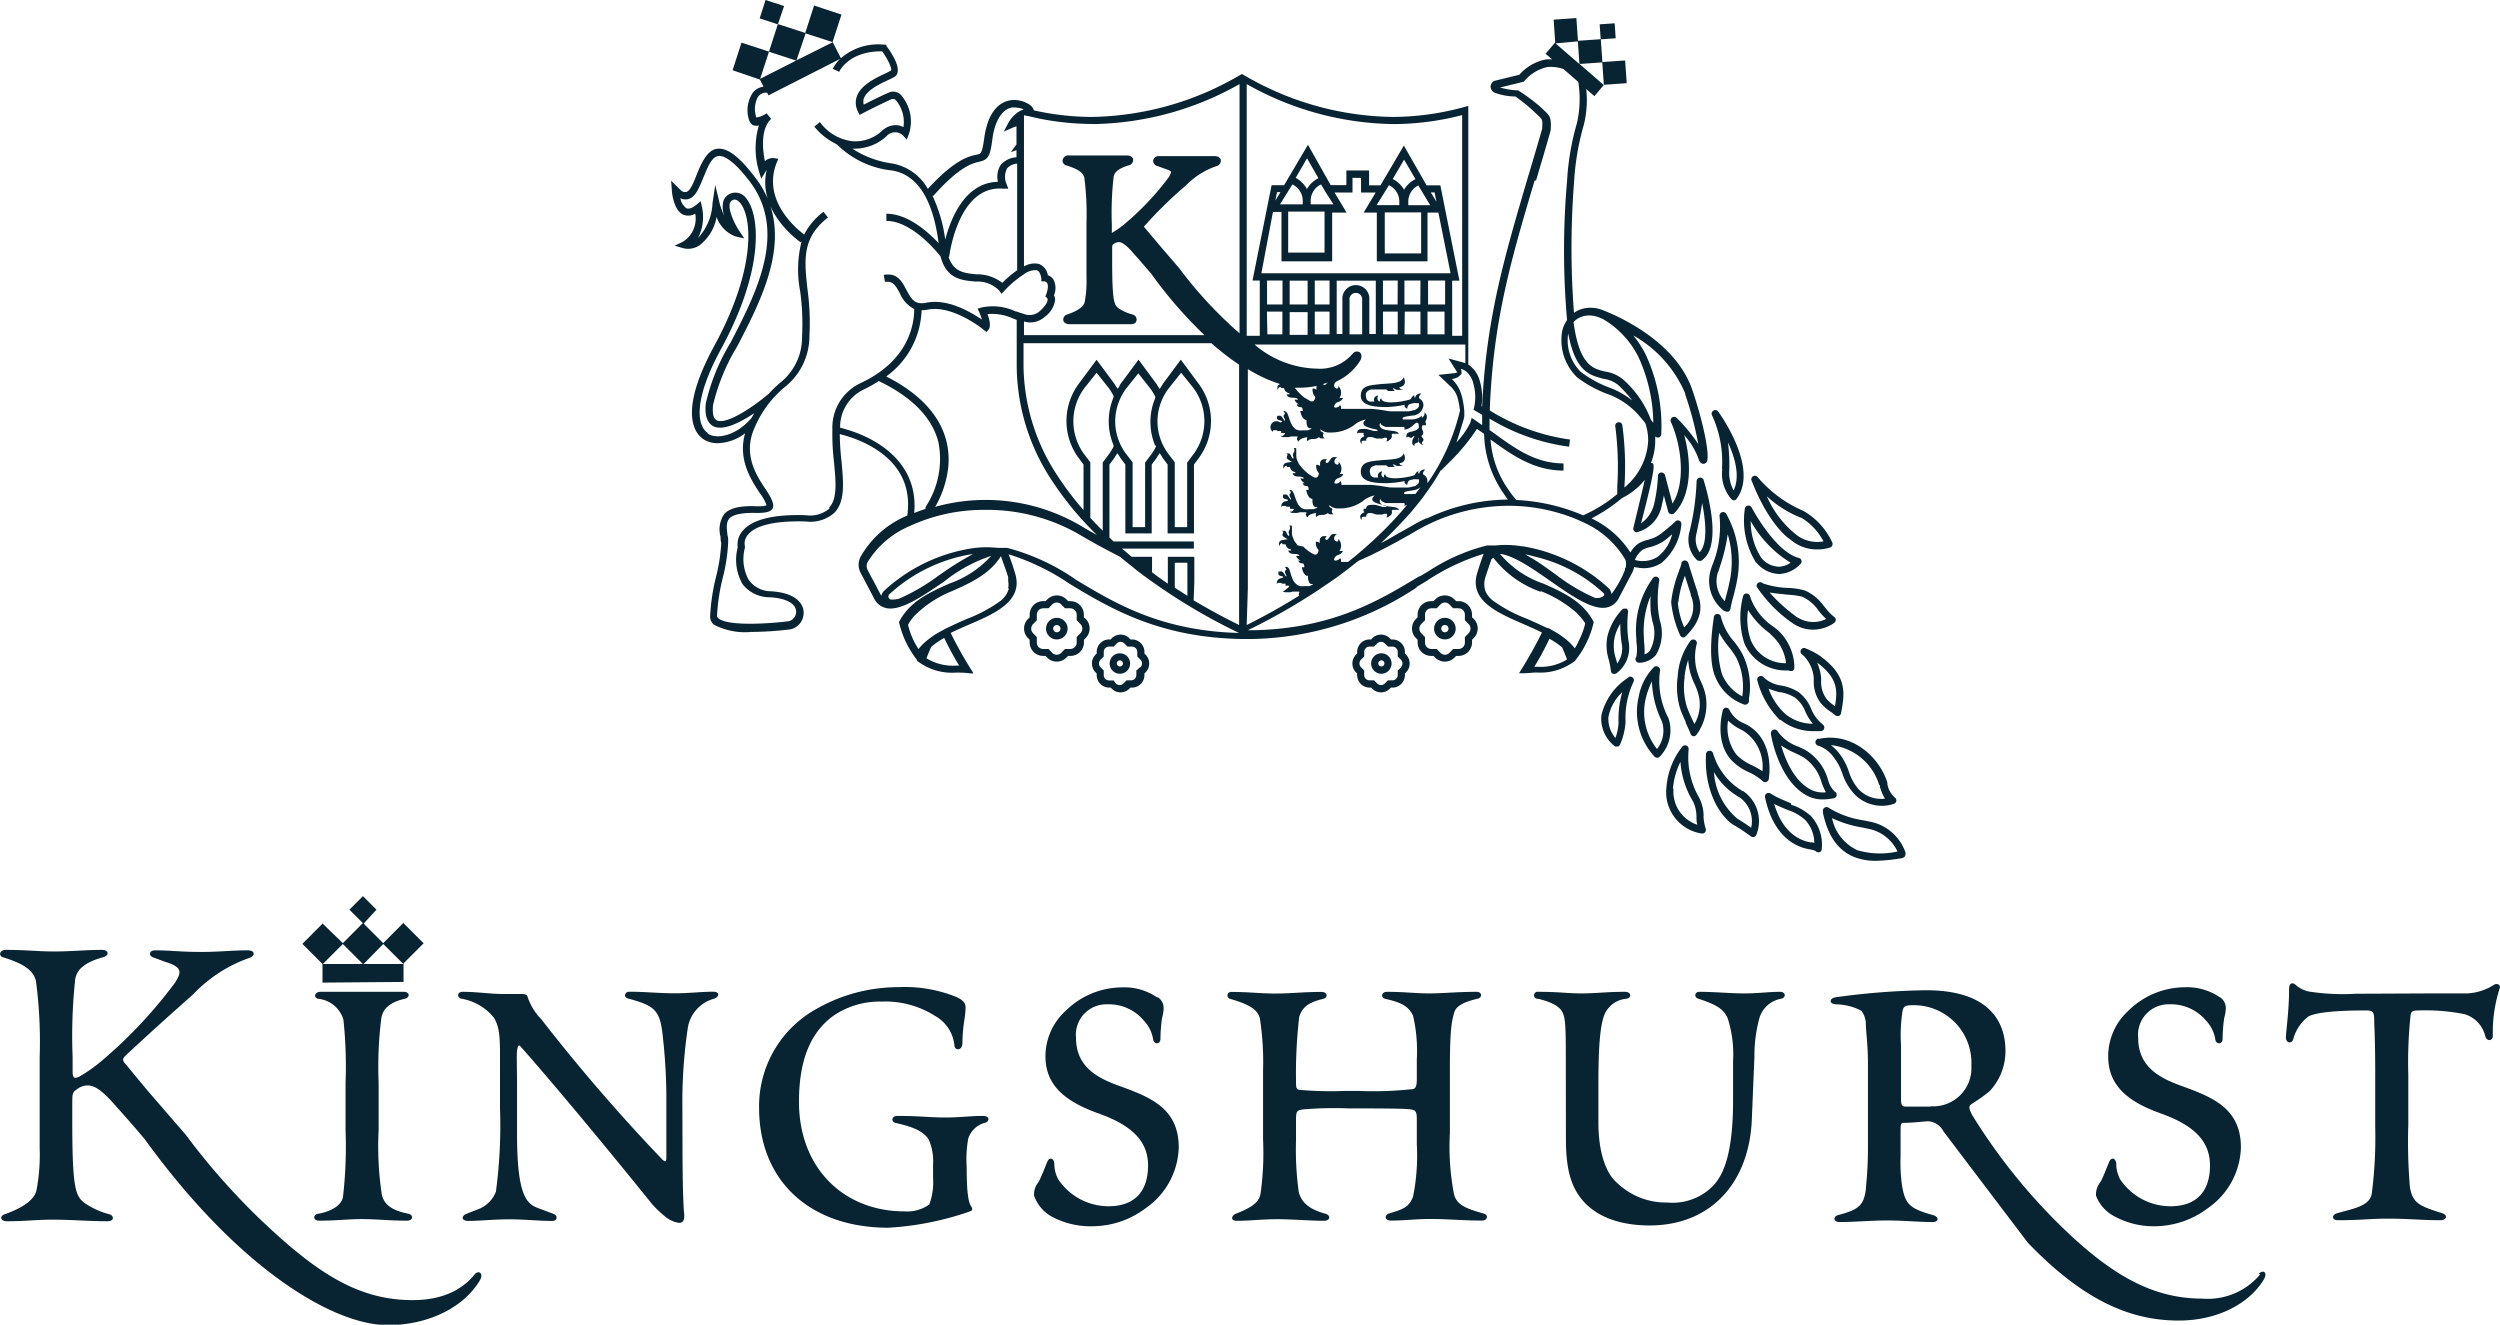 <svg id="Layer_1" data-name="Layer 1" xmlns="http://www.w3.org/2000/svg" viewBox="0 0 220 116.57"><defs><style>.cls-1{fill:#082432;}</style></defs><title>Kinghurst-with-crest-01</title><path class="cls-1" d="M60.06,100.82c0,3.51.09,5.53.14,5.9.09.8-.19.89-.47.89a2.44,2.44,0,0,1-1.26-.61,8.58,8.58,0,0,1-1.12-1.08c-3.28-4.08-8.57-10.49-11.57-13.86-.14-.14-.23,0-.28.42s0,1.27,0,3.33v4c0,5.53.89,6.14,1.87,6.51l1.36.51c.37.14.37.66-.23.61-1.12,0-2.34-.14-3.65-.14s-2.67.14-3.65.14c-.61,0-.61-.42-.19-.61l.94-.37a2.71,2.71,0,0,0,1.69-1.59A43.65,43.65,0,0,0,44,97.54V92.67c0-2-.19-2.48-.52-3.09a4.64,4.64,0,0,0-2.86-1.69c-.42-.09-.42-.61.09-.61,1.31,0,2.43.19,3.51.19.37,0,.75,0,1.31,0s.84,0,.89.23a5.17,5.17,0,0,0,1.22,2,158.5,158.5,0,0,0,10.58,12.27c.33.33.42.28.42-.14V97.21a49.5,49.5,0,0,0-.33-6.14c-.23-2.2-.75-2.58-3-3.19-.47-.09-.37-.61.09-.61,1.27,0,2.62.14,4,.14,1.22,0,2.34-.14,3.37-.14.56,0,.56.42.09.61a3.18,3.18,0,0,0-2.34,2.62,44.47,44.47,0,0,0-.47,6.93Z"/><path class="cls-1" d="M82.11,102.46a4.65,4.65,0,0,0-.37-2.15c-.52-.94-2-1.27-2.95-1.5-.37-.09-.37-.61.19-.61,1.92,0,2.86.14,4.26.14,1.22,0,2.2-.14,3.23-.14.7,0,.61.51.19.61a2.12,2.12,0,0,0-1.45,1.36,10.31,10.31,0,0,0-.14,2.58c0,2.16.14,3,.37,3.37s.09.42-.19.52a26.33,26.33,0,0,1-7.07,1.4c-7,0-11.38-4.21-11.38-10.54a9.79,9.79,0,0,1,5.2-8.8,14.51,14.51,0,0,1,7.07-1.83,12,12,0,0,1,5.15.89c.56.28.75.52.75.89a7.09,7.09,0,0,1-.09,1,15,15,0,0,0-.19,2.15c0,.7-.7.66-.7.19a3.35,3.35,0,0,0-1.69-2.58,8.14,8.14,0,0,0-4.73-1.27,7.19,7.19,0,0,0-4.26,1.27c-1.92,1.4-3,3.79-3,7.54,0,5.9,4,9.65,9.27,9.65a3.31,3.31,0,0,0,2.2-.61,5.66,5.66,0,0,0,.33-2.34Z"/><path class="cls-1" d="M101.88,87.75a1.14,1.14,0,0,1,.52,1,3.52,3.52,0,0,1-.14.84,13.11,13.11,0,0,0-.14,1.83c0,.52-.61.52-.65,0a3.14,3.14,0,0,0-.84-1.64,4,4,0,0,0-3.18-1.4,2.68,2.68,0,0,0-2.76,2.95c0,2.58,1.92,3.56,3.89,4.26,2.76,1,5.15,2,5.15,5.39a6.72,6.72,0,0,1-2.91,5.34,7.81,7.81,0,0,1-4.64,1.59,7.21,7.21,0,0,1-3.61-.84A3.39,3.39,0,0,1,91,105.22a1.67,1.67,0,0,1,.37-1.17c.23-.37.61-1.4.8-1.83s.56-.28.61.14a3,3,0,0,0,.33,1.4,5.33,5.33,0,0,0,4.45,2.39c2.2,0,3.47-1.22,3.47-3.6S99.21,98.9,96.72,98C93.54,96.88,92,95.38,92,92.95a5.42,5.42,0,0,1,1.78-4,7.1,7.1,0,0,1,4.92-2.06,5.11,5.11,0,0,1,3.14.89"/><path class="cls-1" d="M119.53,96a31.32,31.32,0,0,0,4.59-.14c.42,0,.56-.14.56-.94V93.23a13.7,13.7,0,0,0-.33-3.84c-.42-.94-1.26-1.22-2.48-1.5-.37-.09-.33-.61.19-.61,1.55,0,2.48.14,3.7.14s2.48-.14,4.17-.14c.52,0,.52.52.09.61-1.22.28-1.92.65-2.06,1.26-.23.8-.37,1.59-.37,5v5.53a22.4,22.4,0,0,0,.33,5.25c.19,1.08,1,1.4,2.67,1.87.37.09.37.61-.19.61-1.64,0-3-.14-4.45-.14s-2.29.14-3.56.14c-.56,0-.56-.47-.19-.61,1.22-.38,1.78-.52,2.15-1.5a18.31,18.31,0,0,0,.33-4.59V98.43c0-.61-.14-.75-.52-.8s-1-.09-4.82-.09h-.61a32.83,32.83,0,0,0-4.07.09c-.56.09-.61.14-.61,1v1.68a27.45,27.45,0,0,0,.24,4.59c.28,1.08,1.17,1.59,2.39,1.92.42.14.42.61-.19.61-1.12,0-2.81-.14-4.07-.14-1.45,0-2.29.14-3.61.14-.52,0-.47-.42-.09-.61,1.59-.61,2.06-1.08,2.2-1.73a25.39,25.39,0,0,0,.23-4.78V94.17a25,25,0,0,0-.28-4.54c-.19-.75-.84-1.22-2.62-1.73a.31.31,0,0,1,.09-.61c1.55,0,2.58.14,3.84.14,1.55,0,2.39-.14,4.12-.14.56,0,.56.52.14.61-1.55.37-1.87.89-2.11,1.59a43,43,0,0,0-.28,5.62c0,.61,0,.75.33.8a31.55,31.55,0,0,0,4,.09Z"/><path class="cls-1" d="M137.79,92.53c0-2.58-.09-3-.28-3.42-.33-.7-1.31-1-2.15-1.22a.31.31,0,1,1,0-.61c1.87,0,2.58.14,3.75.14,1.41,0,2.2-.14,3.89-.14.56,0,.61.52.14.61a2.28,2.28,0,0,0-1.73,1c-.61.8-.75,3.23-.75,6.46V98.8c0,2.58.65,4.45,1.64,5.29a6.19,6.19,0,0,0,4.4,1.73,5,5,0,0,0,3.89-1.31c1.22-1.12,1.92-3.37,1.92-7.68V93.37a10.31,10.31,0,0,0-.47-3.75c-.37-.89-1.17-1.27-2.58-1.73-.42-.14-.33-.61.09-.61,1.36,0,2.67.14,4,.14,1.12,0,2.15-.14,3.09-.14.52,0,.56.52.09.61a2.45,2.45,0,0,0-1.87,1.59,12.44,12.44,0,0,0-.47,3.51l-.23,5.53c-.23,5.57-3.61,9.32-9,9.32-2.58,0-4.73-.75-6-2.34-.89-1.12-1.36-2.58-1.36-5.25Z"/><path class="cls-1" d="M195.35,87.75a1.14,1.14,0,0,1,.52,1,3.52,3.52,0,0,1-.14.84,13.11,13.11,0,0,0-.14,1.83c0,.52-.61.52-.65,0a3.14,3.14,0,0,0-.84-1.64,4,4,0,0,0-3.18-1.4,2.68,2.68,0,0,0-2.76,2.95c0,2.58,1.92,3.56,3.89,4.26,2.76,1,5.15,2,5.15,5.39a6.72,6.72,0,0,1-2.91,5.34,7.81,7.81,0,0,1-4.64,1.59A7.21,7.21,0,0,1,186,107a3.39,3.39,0,0,1-1.55-1.78,1.67,1.67,0,0,1,.37-1.17c.23-.37.61-1.4.8-1.83s.56-.28.61.14a3,3,0,0,0,.33,1.4,5.33,5.33,0,0,0,4.45,2.39c2.2,0,3.47-1.22,3.47-3.6S192.68,98.9,190.2,98c-3.18-1.12-4.68-2.62-4.68-5.06a5.43,5.43,0,0,1,1.78-4,7.1,7.1,0,0,1,4.92-2.06,5.11,5.11,0,0,1,3.14.89"/><path class="cls-1" d="M213.75,87.42c1.73,0,2.72,0,3.37,0a4.8,4.8,0,0,0,2.34-.75c.28-.19.61,0,.52.28a12.53,12.53,0,0,0-.61,4.21c0,.42-.47.52-.65.09a2.66,2.66,0,0,0-1.83-2,17.57,17.57,0,0,0-4.07-.33c-.61,0-.65.14-.7.51a39.73,39.73,0,0,0-.19,5.15V99a47.09,47.09,0,0,0,.14,5.43c.23,1.55,1,1.73,2.86,2.34.47.14.42.61-.19.61-1.59,0-2.81-.14-4.64-.14-1.4,0-2.44.14-4.36.14-.56,0-.56-.47-.09-.61,1.64-.47,3-.65,3.09-1.92a38.48,38.48,0,0,0,.28-5.62V94.64c0-3.33-.09-4.4-.09-4.78,0-.8-.09-.94-.7-.94-.94,0-4,0-5.06.51a3.7,3.7,0,0,0-1.36,2c-.14.47-.65.37-.65-.14s.28-2.29.28-4.26c0-.56.33-.61.61-.33a2.5,2.5,0,0,0,1.17.56,19.25,19.25,0,0,0,4.07.19Z"/><path class="cls-1" d="M169.89,97.38c-1,0-1.56,0-2.18,0-.38,0-.42-.19-.42-.71V92a13.73,13.73,0,0,1,.14-3.07c.09-.33.19-.47.85-.47a5.07,5.07,0,0,1,5.2,5.34,3.36,3.36,0,0,1-3.59,3.55m29,14.8a6,6,0,0,1-5.06,2.13c-4.16,0-7.61-1.84-11.68-5.63a51.31,51.31,0,0,1-8.6-10.53l-.14-.29c-.19-.42-.09-.57.14-.71a14.26,14.26,0,0,0,1.54-1.1,5.13,5.13,0,0,0,1.39-3.53c0-1.37-.33-5.53-7.42-5.34a62.68,62.68,0,0,0-7.52.61c-.57.09-.61.57,0,.62a5,5,0,0,1,2.27.57,2.08,2.08,0,0,1,.38,1c0,.8.19,1.94.19,3.64v7.42c0,1.84-.14,3-.19,3.69-.19,1.37-.62,1.75-2.41,2.22-.52.14-.42.62.09.62,1.32,0,2.79-.14,4.21-.14s2.74.14,4,.14c.57,0,.57-.47,0-.62-2.08-.57-2.41-1-2.69-2.51a14.37,14.37,0,0,1-.14-2.6v-2c0-.9,0-1,.28-1,.76,0,1.51-.1,2.17-.14h0a1.65,1.65,0,0,1,1.33.9l7.42,9.79c4.87,5.06,9,6.85,13.28,6.85,3.31,0,6.15-1.42,7.47-3.59.38-.61,0-.95-.43-.52"/><path class="cls-1" d="M41.8,112.11c-.66.82-2.15,2.3-5.48,2.3-4.51,0-8-2.1-12.45-6.2L23,107.4a60.31,60.31,0,0,1-6.66-7.55c-.8-.92-1.59-1.83-2.36-2.73-1-1.13-1.91-2.25-2.8-3.33-.42-.47-.47-.56-.09-.94,2.53-2.34,3.79-3.47,5.9-5.34a12.52,12.52,0,0,1,5-3.23c.47-.19.47-.65-.19-.65-1.41,0-2.48.14-4.07.14-2,0-2.62-.14-4.08-.14-.56,0-.61.51-.09.65l1,.37c1.55.47,1.4.94.84,1.83A40.88,40.88,0,0,1,9.2,93.14,13.44,13.44,0,0,1,7,94.73c-.47.23-.61.14-.61-.47V93a46.79,46.79,0,0,1,.23-6.84c.14-.8.75-1.45,2.44-1.92.56-.14.56-.65-.09-.65-1.45,0-2.72.14-4.17.14s-2.48-.14-4.26-.14c-.65,0-.65.56-.28.65,2,.61,2.67,1.22,2.9,2.06a40.61,40.61,0,0,1,.33,6.74V101a16.86,16.86,0,0,1-.28,3.75c-.23,1-1.59,1.68-2.81,2.11-.42.14-.42.61.23.61,1.59,0,2.58-.14,4-.14,1.64,0,3.23.14,4.82.14.61,0,.61-.47.19-.61a6.8,6.8,0,0,1-2.2-1c-.8-.61-1.08-1.26-1.08-7.26v-1.4c0-.89,0-1.08.37-1.31a1.54,1.54,0,0,1,1-.37c.37,0,.94.14,2.06,1.36l1.09,1.22c.59.66,1.21,1.38,1.88,2.18,8.39,11.57,16.69,16.33,21.35,16.33,3.58,0,6.66-1.54,8.09-3.89.41-.66-.05-1-.46-.56"/><path class="cls-1" d="M35.49,84.83l-1.76-1.76L32,84.83Zm-3.56,0-1.76-1.76-1.76,1.76Zm-3.55,1.64V84.83l-1.77-1.77,1.78-1.79L30.17,83l1.76-1.77-1.18-1.18,1.19-1.19,1.19,1.19L32,81.28,33.72,83l1.77-1.78,1.79,1.79-1.77,1.77v1.63Z"/><path class="cls-1" d="M35.94,106.81c-1.12-.23-2.11-.61-2.34-1.69a28.27,28.27,0,0,1-.28-5.67V95.29a34.12,34.12,0,0,1,.24-5.71c.19-1.12,1.26-1.5,2.06-1.69.47-.09.47-.61-.09-.61H28.21c-.56,0-.61.52-.24.61a2.59,2.59,0,0,1,2.25,1.83,39.28,39.28,0,0,1,.19,5.57v4.17a39,39,0,0,1-.23,5.9c-.19.84-1.27,1.31-2.2,1.45-.47.09-.42.61.09.61,1.45,0,2.62-.14,3.75-.14,1.31,0,2.44.14,4,.14.56,0,.56-.51.14-.61"/><path class="cls-1" d="M129.24,55.72l-.33.34v.48a.56.56,0,0,1-.56.57h-.47l-.33.34a.55.55,0,0,1-.79,0l-.33-.34h-.47a.56.56,0,0,1-.56-.57v-.48l-.33-.34a.57.57,0,0,1,0-.8l.33-.34v-.48a.56.56,0,0,1,.56-.57h.47l.33-.34a.55.55,0,0,1,.79,0l.33.34h.47a.56.56,0,0,1,.56.57v.48l.33.34a.57.57,0,0,1,0,.8m.3-1.4v-.22a1.19,1.19,0,0,0-1.19-1.2h-.21l-.15-.15a1.19,1.19,0,0,0-1.69,0l-.15.15h-.21a1.19,1.19,0,0,0-1.19,1.2v.22l-.15.15a1.2,1.2,0,0,0,0,1.68l.15.15v.22a1.19,1.19,0,0,0,1.19,1.2h.21l.15.15a1.19,1.19,0,0,0,1.69,0l.15-.15h.21a1.19,1.19,0,0,0,1.19-1.2v-.22l.15-.15a1.2,1.2,0,0,0,0-1.69Z"/><path class="cls-1" d="M127.15,55.64a.32.32,0,1,1,.32-.32.32.32,0,0,1-.32.32m0-1.27a.95.95,0,1,0,.95.95.95.95,0,0,0-.95-.95"/><path class="cls-1" d="M123.32,58.72,123,59v.4a.47.47,0,0,1-.47.47h-.39l-.28.28a.47.47,0,0,1-.66,0l-.28-.28h-.4a.47.47,0,0,1-.47-.47V59l-.28-.28a.48.48,0,0,1,0-.67l.28-.28v-.4a.47.47,0,0,1,.47-.47h.4l.28-.28a.46.46,0,0,1,.66,0l.28.28h.39a.47.47,0,0,1,.47.47v.4l.28.28a.48.48,0,0,1,0,.67m.35-1.21v-.14a1.1,1.1,0,0,0-1.1-1.1h-.13l-.09-.1a1.1,1.1,0,0,0-1.56,0l-.09.1h-.13a1.1,1.1,0,0,0-1.1,1.1v.14l-.1.1a1.11,1.11,0,0,0,0,1.56l.1.1v.14a1.1,1.1,0,0,0,1.1,1.1h.13l.09.09a1.09,1.09,0,0,0,1.56,0l.09-.09h.13a1.1,1.1,0,0,0,1.1-1.1v-.14l.1-.1a1.11,1.11,0,0,0,0-1.56Z"/><path class="cls-1" d="M121.57,58.65a.27.27,0,1,1,.26-.27.27.27,0,0,1-.26.27m0-1.16a.9.9,0,1,0,.89.9.9.9,0,0,0-.89-.9"/><path class="cls-1" d="M95.08,55.72l-.33.34v.48a.57.57,0,0,1-.56.57h-.47l-.33.34a.55.55,0,0,1-.79,0l-.33-.34h-.47a.56.56,0,0,1-.56-.57v-.48l-.33-.34a.57.57,0,0,1,0-.8l.33-.34v-.48a.56.56,0,0,1,.56-.57h.47l.33-.34a.55.55,0,0,1,.79,0l.33.34h.47a.57.57,0,0,1,.56.57v.48l.33.34a.57.57,0,0,1,0,.8m.3-1.4v-.22a1.19,1.19,0,0,0-1.19-1.2H94l-.15-.15a1.19,1.19,0,0,0-1.69,0l-.15.15h-.21a1.19,1.19,0,0,0-1.19,1.2v.22l-.15.15a1.2,1.2,0,0,0,0,1.68l.15.15v.22a1.19,1.19,0,0,0,1.19,1.2H92l.15.15a1.19,1.19,0,0,0,1.69,0l.15-.15h.21a1.19,1.19,0,0,0,1.19-1.2v-.22l.15-.15a1.2,1.2,0,0,0,0-1.69Z"/><path class="cls-1" d="M93,55.64a.32.32,0,1,1,.32-.32.32.32,0,0,1-.32.32m0-1.27a.95.95,0,1,0,.95.95.95.95,0,0,0-.95-.95"/><path class="cls-1" d="M100.32,58.72,100,59v.4a.47.47,0,0,1-.47.47h-.39l-.28.28a.47.47,0,0,1-.66,0L98,59.88h-.4a.47.47,0,0,1-.47-.47V59l-.28-.28a.48.48,0,0,1,0-.67l.28-.28v-.4a.47.47,0,0,1,.47-.47H98l.28-.28a.46.46,0,0,1,.66,0l.28.28h.39a.47.47,0,0,1,.47.47v.4l.28.28a.48.48,0,0,1,0,.67m.35-1.21v-.14a1.1,1.1,0,0,0-1.1-1.1h-.13l-.09-.1a1.1,1.1,0,0,0-1.56,0l-.09.1h-.13a1.1,1.1,0,0,0-1.1,1.1v.14l-.1.1a1.11,1.11,0,0,0,0,1.56l.1.1v.14a1.1,1.1,0,0,0,1.1,1.1h.13l.09.09a1.09,1.09,0,0,0,1.56,0l.09-.09h.13a1.1,1.1,0,0,0,1.1-1.1v-.14l.1-.1a1.11,1.11,0,0,0,0-1.56Z"/><path class="cls-1" d="M98.56,58.65a.27.27,0,1,1,.26-.27.27.27,0,0,1-.26.27m0-1.16a.9.9,0,1,0,.89.9.9.9,0,0,0-.89-.9"/><path class="cls-1" d="M158.18,54.34h0a14.65,14.65,0,0,1-2.46-2.2c.42.07,1,.13,1.58.19a8,8,0,0,1,1.27.17A3.45,3.45,0,0,1,160,53.69a6.19,6.19,0,0,0,.7.78,2.55,2.55,0,0,1-2.5-.13m2.3-1a4.05,4.05,0,0,0-1.65-1.37,6,6,0,0,0-1.47-.23,7.69,7.69,0,0,1-2.24-.4.32.32,0,0,0-.55.29,11.92,11.92,0,0,0,3.26,3.28,3.16,3.16,0,0,0,1.7.5,3.28,3.28,0,0,0,1.69-.48l.17-.12a.31.31,0,0,0,.14-.25.32.32,0,0,0-.13-.26,4.75,4.75,0,0,1-.93-1"/><path class="cls-1" d="M165.43,69.08l0,.14a3.79,3.79,0,0,0,.45,1.06,2.72,2.72,0,0,1-2.36-.87,4.4,4.4,0,0,1-.82-1.51,5.37,5.37,0,0,0-.91-1.68,5.45,5.45,0,0,0-.67-.65,5,5,0,0,1,4.25,3.51M160,65a.32.32,0,0,0,0,.62,2.7,2.7,0,0,1,1.35,1,4.79,4.79,0,0,1,.79,1.49,5,5,0,0,0,1,1.72,3.34,3.34,0,0,0,2.46,1.08,3.14,3.14,0,0,0,1.08-.18.31.31,0,0,0,.06-.55,2.08,2.08,0,0,1-.65-1.17l0-.14c-.75-2.37-3.22-4.45-6-3.85"/><path class="cls-1" d="M159.38,69.5c-1.49-.74-2.28-2.66-2.64-3.9a7.47,7.47,0,0,0,1.23.67c.25.12.49.23.71.36a3.84,3.84,0,0,1,1.62,2.23,5.42,5.42,0,0,0,.38.86,2.43,2.43,0,0,1-1.3-.21m2.24.5a.31.31,0,0,0-.15-.34,2.11,2.11,0,0,1-.59-1A4.44,4.44,0,0,0,159,66.08c-.23-.14-.49-.26-.76-.38a3.67,3.67,0,0,1-1.81-1.35.32.32,0,0,0-.59.2c0,.17.69,4.23,3.26,5.51a2.93,2.93,0,0,0,1.31.29,4.86,4.86,0,0,0,.94-.1.32.32,0,0,0,.28-.25"/><path class="cls-1" d="M153.85,53.71a7.18,7.18,0,0,0,1.86,2L156,56a3.79,3.79,0,0,1,1.17,2.36h0a3.28,3.28,0,0,1-3.09-2,5.52,5.52,0,0,1-.26-2.63M157.14,59l.27,0a.32.32,0,0,0,.18.05l.12,0a.31.31,0,0,0,.19-.34l0-.2a4.56,4.56,0,0,0-1.39-3l-.37-.31A5.22,5.22,0,0,1,154,52.48a.31.31,0,0,0-.3-.25.3.3,0,0,0-.31.24,7.42,7.42,0,0,0,.11,4.13,3.93,3.93,0,0,0,3.61,2.4"/><path class="cls-1" d="M145.25,52.46a10.86,10.86,0,0,0,0,1.12c0,.38.1.74.16,1.1a3.17,3.17,0,0,1-.24,2.6.88.88,0,0,1-.45.3,7.07,7.07,0,0,0-.05-1.16c0-.1,0-.19,0-.25a8,8,0,0,1,.58-3.71m-.95,5.86h.06a2,2,0,0,0,1.36-.68,3.75,3.75,0,0,0,.34-3.07,10.4,10.4,0,0,1-.15-1,10.61,10.61,0,0,1,.1-2.44.31.31,0,0,0-.55-.26A7.81,7.81,0,0,0,144,56.21c0,.07,0,.16,0,.27a3.89,3.89,0,0,1,0,1.31.32.32,0,0,0,.23.53"/><path class="cls-1" d="M151.29,55.7a8.49,8.49,0,0,0,.81,1.19,6.62,6.62,0,0,1,.7,1,5.73,5.73,0,0,1,.52,3.39,3.81,3.81,0,0,1-1.8-2,8.79,8.79,0,0,1-.23-3.62m2.21,6.35h.08a.33.33,0,0,0,.2-.07.33.33,0,0,0,.13-.26s0-.1,0-.19a6.49,6.49,0,0,0-.56-3.9,7.12,7.12,0,0,0-.76-1.14,5.25,5.25,0,0,1-1.15-2.17.3.3,0,0,0-.31-.25.31.31,0,0,0-.31.26c0,.14-.61,3.46.1,5.21a4.27,4.27,0,0,0,2.57,2.5"/><path class="cls-1" d="M156.67,60.91a3.72,3.72,0,0,1,1.29.48,2.84,2.84,0,0,1,.9,1.21,4.56,4.56,0,0,0,.67,1.09,3.81,3.81,0,0,1-2.41-.85,5.6,5.6,0,0,1-1.49-2.24,7.13,7.13,0,0,0,1,.32m.06,2.42a4.55,4.55,0,0,0,3,1h.55a.32.32,0,0,0,.26-.16.31.31,0,0,0,0-.31.7.7,0,0,0-.13-.15,3.32,3.32,0,0,1-1-1.37,3.44,3.44,0,0,0-1.09-1.44,4.2,4.2,0,0,0-1.51-.58,2.73,2.73,0,0,1-1.57-.73.32.32,0,0,0-.56.27,7.65,7.65,0,0,0,2,3.5"/><path class="cls-1" d="M155.1,67.87a7.45,7.45,0,0,0-.93-.53,4.26,4.26,0,0,1-1.36-.93,3.9,3.9,0,0,1-.74-3,4.15,4.15,0,0,0,1.15.8l.22.12a3.75,3.75,0,0,1,1.65,3.56m.34.92a.32.32,0,0,0,.22-.24s.62-3.39-1.91-4.78l-.23-.12a2.45,2.45,0,0,1-1.32-1.2.33.33,0,0,0-.31-.19.32.32,0,0,0-.28.23c0,.11-.77,2.64.73,4.35a4.82,4.82,0,0,0,1.54,1.08,4.64,4.64,0,0,1,1.24.8.31.31,0,0,0,.22.09h.09"/><path class="cls-1" d="M154.12,72.86c-.26-.19-.66-.47-1.22-.81a5.79,5.79,0,0,1-2.07-4.1,6,6,0,0,0,2.27,2.23,2.57,2.57,0,0,1,1,2.67m-.72-3.22a5.72,5.72,0,0,1-2.62-3.3.32.32,0,0,0-.63,0h0c-.2,3.39,1.34,5.6,2.42,6.26a14.54,14.54,0,0,1,1.51,1,.31.31,0,0,0,.2.07h.07a.31.31,0,0,0,.22-.18,3.21,3.21,0,0,0-1.16-3.87"/><path class="cls-1" d="M147.22,69.41a6.54,6.54,0,0,1,.66-2.37A7.68,7.68,0,0,0,149,70.55a3.18,3.18,0,0,1,.29,1.32c0,.24,0,.48.08.71a3.06,3.06,0,0,1-2.1-3.17m2.65,2.4a3.64,3.64,0,0,0-.38-1.59,7.08,7.08,0,0,1-.94-4.27.32.32,0,0,0-.55-.26,6.62,6.62,0,0,0-1.41,3.66,3.68,3.68,0,0,0,3.11,4h.06a.32.32,0,0,0,.29-.43,4.11,4.11,0,0,1-.19-1.09"/><path class="cls-1" d="M147.69,53a.13.13,0,0,1,0,0,9.63,9.63,0,0,1,.58-2.33l.52,1.63,0,.09a2.46,2.46,0,0,1-.58,2.82,7,7,0,0,1-.56-2.17m.39,3.06h.06a.32.32,0,0,0,.22-.09c1.76-1.72,1.34-3,1.07-3.82l0-.08c-.34-1-.82-2.57-.82-2.57a.34.34,0,0,0-.32-.22.32.32,0,0,0-.29.25c0,.16-.13.43-.24.77a10.71,10.71,0,0,0-.66,2.63,9.33,9.33,0,0,0,.79,2.93.32.32,0,0,0,.23.19"/><path class="cls-1" d="M148.24,59.55a7.11,7.11,0,0,1,.32-1.48,7.23,7.23,0,0,0,.15,1,6.1,6.1,0,0,0,.4,1.1,5.28,5.28,0,0,1,.39,1.09,3.42,3.42,0,0,1-.39,2.46l-.21-.45a11.28,11.28,0,0,1-.45-1.06,6,6,0,0,1-.2-2.63m.08,4c.16.35.32.68.44,1a.31.31,0,0,0,.27.21h0a.32.32,0,0,0,.27-.16,4.48,4.48,0,0,0,.78-3.47,5.66,5.66,0,0,0-.43-1.23,5.65,5.65,0,0,1-.36-1,4.64,4.64,0,0,1,0-2.22.32.32,0,0,0-.12-.39.32.32,0,0,0-.4.05,5.81,5.81,0,0,0-1.14,3.14,6.61,6.61,0,0,0,.23,2.9,11.54,11.54,0,0,0,.48,1.12"/><path class="cls-1" d="M145.81,65.9a5.22,5.22,0,0,1-1-4.37,7.2,7.2,0,0,1,.56-1.57,8.47,8.47,0,0,0,.87,3.5,2.59,2.59,0,0,1-.42,2.45m1-2.72a6.94,6.94,0,0,1-.74-4.16.31.31,0,0,0-.15-.34.31.31,0,0,0-.37,0,5,5,0,0,0-1.36,2.65,5.78,5.78,0,0,0,1.4,5.24.32.32,0,0,0,.23.1h0a.32.32,0,0,0,.23-.1,3.32,3.32,0,0,0,.75-3.42"/><path class="cls-1" d="M157.58,49.51a1.89,1.89,0,0,1-1,.36A2.06,2.06,0,0,1,155,49.1a6,6,0,0,1-.94-3.25,10,10,0,0,0,3.5,3.66m-3,0a2.72,2.72,0,0,0,2,1h.06a2.73,2.73,0,0,0,1.84-.9.31.31,0,0,0-.16-.51c-2.09-.53-4.14-4.41-4.16-4.45a.32.32,0,0,0-.59.1,7,7,0,0,0,1,4.79"/><path class="cls-1" d="M159.37,74.14l-.36-.08c-1-.28-2.22-1.08-2.88-3.31l.4.19.16.07c.22.1.44.19.66.28a4.14,4.14,0,0,1,1.52.88,3,3,0,0,1,.79,2l-.29-.06m-1.77-3.42-.63-.27-.16-.07a6.57,6.57,0,0,1-1-.52.32.32,0,0,0-.49.32c.65,3.08,2.26,4.15,3.5,4.5l.41.09a2.2,2.2,0,0,1,.53.14A.32.32,0,0,0,160,75l.12,0a.32.32,0,0,0,.19-.24,3.74,3.74,0,0,0-.94-2.94,4.68,4.68,0,0,0-1.74-1"/><path class="cls-1" d="M163.45,74.82A4,4,0,0,1,161.22,72a10.21,10.21,0,0,0,2.65.82l.53.11a3.59,3.59,0,0,1,2.58,2,7,7,0,0,1-3.53-.11m4.26.28a4.15,4.15,0,0,0-3.18-2.8l-.53-.11a8,8,0,0,1-3.1-1.12.32.32,0,0,0-.48.34l0,.14c.24,1,.74,3.06,2.76,3.87a5.11,5.11,0,0,0,1.91.33,15,15,0,0,0,2.32-.24l0-.32,0,.31a.32.32,0,0,0,.26-.39"/><path class="cls-1" d="M158.47,45.53a5.38,5.38,0,0,1,2,2.11,3,3,0,0,1-2.54-.7l0,0a8.85,8.85,0,0,1-2.45-3.27,9.65,9.65,0,0,0,3,1.89m-.95,1.9a3.56,3.56,0,0,0,2.38.89,3.61,3.61,0,0,0,1.14-.17.31.31,0,0,0,.19-.18.32.32,0,0,0,0-.26,6.16,6.16,0,0,0-2.54-2.78,10.93,10.93,0,0,1-4-2.94.31.31,0,0,0-.54.32c1.44,3.7,3.14,5,3.36,5.11"/><path class="cls-1" d="M161.5,62.16a3.89,3.89,0,0,1-.76-.65,2.48,2.48,0,0,1-.48-1.54l0-.33a4.44,4.44,0,0,0-.35-1.33l0,0c1.8,1.34,1.81,2.43,1.57,3.82m-1.2-4.33a6.78,6.78,0,0,0-1.38-.74.31.31,0,0,0-.29.55,3.08,3.08,0,0,1,1,2.06l0,.32a3.08,3.08,0,0,0,.6,1.86,4.08,4.08,0,0,0,.91.8c.15.11.28.2.37.28a.31.31,0,0,0,.21.08l.1,0a.32.32,0,0,0,.21-.24c.31-1.65.61-3.22-1.72-4.95"/><path class="cls-1" d="M151.21,50.32l.09-.3a16.06,16.06,0,0,0,.74-3,8.42,8.42,0,0,1,.25,3.72,16.93,16.93,0,0,1-.38,1.66l-.13.5a2.49,2.49,0,0,1-.58-2.6m.59,3.47a.32.32,0,0,0,.18.06l.12,0a.32.32,0,0,0,.19-.25,9.64,9.64,0,0,1,.23-1,17.47,17.47,0,0,0,.39-1.72h0a8.65,8.65,0,0,0-1-5.66.32.32,0,0,0-.58.23,9,9,0,0,1-.67,4.39l-.09.29a3.3,3.3,0,0,0,1.19,3.67"/><path class="cls-1" d="M142.43,63.62a4.55,4.55,0,0,1-.27,1.32,2.59,2.59,0,0,1-.62-1.84,4,4,0,0,1,1.22-2.19,8.6,8.6,0,0,0-.33,2.7m.89-4a5.4,5.4,0,0,0-2.4,3.35,3.07,3.07,0,0,0,1.21,2.73.31.31,0,0,0,.16,0h.09a.31.31,0,0,0,.19-.18,5.83,5.83,0,0,0,.48-2,7.4,7.4,0,0,1,.7-3.51.32.32,0,0,0-.44-.42"/><path class="cls-1" d="M143.87,49.28a2,2,0,0,1,.68-.9,2.79,2.79,0,0,1,.63-.23,3.78,3.78,0,0,0,1.48-.72l.49-.42a3.59,3.59,0,0,1-1.29,2,2.45,2.45,0,0,1-2,.26M143,50l0,.09c0,.1-.07.22-.12.34l-.07.17a9.52,9.52,0,0,1-1,1.68h0a.84.84,0,0,0-.24-.51,14.71,14.71,0,0,0-7.52-3.69l-.1,0h0A8.62,8.62,0,0,0,131.6,48h-.13l-.12,0h0l-.2,0-.14,0-.15,0a16.75,16.75,0,0,0-5.14,2.26l-.76.45-.06,0c-3.56,2.15-7.6,4.59-14.54,4.75h-.55a54.18,54.18,0,0,0,6.07-3.45l.8-.54.11-.07.75-.52c.42-.3.84-.62,1.26-.94l.16-.13.57-.45.43-.19h0l.7-.32.75-.38.12-.06.14-.07q.77-.39,1.56-.83h0l.16-.09c.36-.2.72-.4,1.09-.62a16.22,16.22,0,0,1,8.29-2.29,15.64,15.64,0,0,1,6,1.2l.53.24A8.11,8.11,0,0,1,143,49.2h0s.16.19.06.77m-2.62,2.68a16.48,16.48,0,0,1-3.57-2.12c-.69-.48-1.36-1-2-1.36l-.66-.39.47.1.84.22.28.08a13.26,13.26,0,0,1,5.36,3.06h0a.15.15,0,0,1,0,.13c-.13.22-.49.28-.76.26M135.54,52a10.64,10.64,0,0,1,3.18,1.91,5.56,5.56,0,0,1,.78.94,6.37,6.37,0,0,1-.61,1.62h0l0,.05c-.17.32-.31.53-.31.53a4.35,4.35,0,0,0-.57-.61l-.23-.21-.21-.15-.16-.12-.21-.15-.2-.12-.22-.13-.2-.11-.1-.06-.11-.06-.11-.06-.09,0-.11-.05-.11-.05c-.52-.25-1.06-.49-1.59-.72a12.94,12.94,0,0,1-3-1.61,2.18,2.18,0,0,1-.65-.84,2,2,0,0,1,0-1.19c.06-.2.51-1.52.55-1.62l.16-.1a9,9,0,0,0,4.19,3m-.39,6.59h-.2a26.19,26.19,0,0,0,1.33-2.47,7.16,7.16,0,0,1,1.12.76c.15.34.29.69.43,1.06a4.39,4.39,0,0,1-2.67.64m-40.61-7.7a19.06,19.06,0,0,0-6-2.76l-.14,0-.15,0-.16,0H88l-.12,0h-.13a8.76,8.76,0,0,0-2.33.06,14.76,14.76,0,0,0-7.62,3.72,1,1,0,0,0-.25.44v0l-.23-.44-.1-.19-.14-.27h0l-.1-.19-.14-.26h0l-.11-.2-.13-.25h0l-.11-.21-.1-.19h0l-.05-.1a.76.76,0,0,1,0-.65,8,8,0,0,1,3.7-3.18,15.47,15.47,0,0,1,6.56-1.43A16.22,16.22,0,0,1,94.92,47c1.25.75,2.47,1.39,3.65,2,.47.4,1,.8,1.46,1.19a52.14,52.14,0,0,0,9,5.51c-6.89-.18-10.91-2.61-14.46-4.75m-5.79.87-.16.38a2.35,2.35,0,0,1-.55.66,12.83,12.83,0,0,1-3,1.61c-.53.23-1.06.47-1.58.72l-.11.05-.11.05-.2.11-.11.06-.11.06-.24.13-.22.13-.2.12-.37.27-.21.16-.23.2a4.24,4.24,0,0,0-.55.59,6.6,6.6,0,0,1-.92-2.13,3.45,3.45,0,0,1,.62-.86A10,10,0,0,1,83.82,52c1.61-.72,3.27-1.47,4.26-3.06,0,0,.42,1.19.47,1.33l.07.21.1.31s0,.09,0,.13l0,.22a1.65,1.65,0,0,1,0,.62m-4.34,6.81H84.2a4.48,4.48,0,0,1-2.67-.64c.13-.35.27-.68.41-1a7,7,0,0,1,1.15-.79,27.45,27.45,0,0,0,1.32,2.44m-1.72-8a17.52,17.52,0,0,1-3.56,2.1,2.48,2.48,0,0,1-.71.08.27.27,0,0,1-.15-.47h0a14,14,0,0,1,7.24-3.52h.09a26.63,26.63,0,0,0-2.92,1.83M73.93,37.64A3.66,3.66,0,0,1,76,34.28a11.23,11.23,0,0,0,1.33-.75c2.93,1.41,4.7,3.22,5.25,5.38a7.64,7.64,0,0,1-1.13,5.7l0,0,0,.17c-.33.11-.66.23-1,.36.39-4.24-3-6.64-6.59-7.52M73,44.74a2.61,2.61,0,0,1-2.07.6c-2.92-.1-4.8.39-5.62,1.43a1.8,1.8,0,0,0-.39,1.4,4.28,4.28,0,0,0,.43,3.24,3,3,0,0,0,2.39,1.15c1.43.08,2.3.55,2.32,1.25a.86.86,0,0,1-.66.86c-1.42.18-5.3.49-6.18-.26a.28.28,0,0,1-.12-.21,17.16,17.16,0,0,1,.51-3.38,15.06,15.06,0,0,0,.47-3.14c0-.19,0-.39-.06-.58-.07-.59-.14-1.14.17-1.48s1.14-.52,2.36-.48c.84,0,1.26-.08,1.44-.4s-.09-.9-.57-1.62c-.82-1.22-2.05-3.06-1.06-5.38A9.43,9.43,0,0,1,69,34.11a5.72,5.72,0,0,0,2.23-4.55,21.72,21.72,0,0,0-.17-4.09c-.29-2.63-.49-4.54,1.8-6.33l-.39-.5a5.7,5.7,0,0,0-1.7,2c-.54-.4-3.75-2.94-2.43-6.3l.15-.37-.39-.06a1.08,1.08,0,0,0-.79.27c-.19-.95-.41-2.81.55-3.72l-.4-.49a2.06,2.06,0,0,1-.9.37,2.26,2.26,0,0,1,.1-1.74.86.86,0,0,1,.85-.44l.12.23,6.3-3.21a3.25,3.25,0,0,0-.65.88l.58.26c0-.08.88-1.84,3.77-1.8.55.76.88,1.53.78,1.68a4.94,4.94,0,0,1-.56.29c-.84.4-2.1,1-2.45,2a1.68,1.68,0,0,0,.1,1.33l.14.29.29-.15s1.75-.9,2.57-1.25c.12,0,.26,0,.36.14a2.94,2.94,0,0,1,.64,2.34,1.51,1.51,0,0,0-.65-.18,1.79,1.79,0,0,0-1.27.54,3.48,3.48,0,0,1-2.53.88,4.12,4.12,0,0,1-2.9-1.69l-.49.4a5.56,5.56,0,0,0,1.82,1.48v0a1.5,1.5,0,0,1,.4.31,8.09,8.09,0,0,0,4.67,2.08c3,.53,3.77,4.27,4.05,6.39-.94-1-2.71-2.59-4.6-2.59v.63c2.27,0,4.51,2.8,4.77,3.13.52,2,1.88,2.1,3.08,2.21a2.66,2.66,0,0,1,2.06.77l.23.3.26-.28a9.81,9.81,0,0,1,1.09-1,6.78,6.78,0,0,1,.63-.44,1.59,1.59,0,0,1,1.11-.35c.21.06.34.31.41.73l0,.25.25,0a.34.34,0,0,1,.25.14c.07.1.15.37-.07,1l-.08.19.16.14c.08.09.11.47-.65,1.15a1.34,1.34,0,0,1-1.41.24c-.19-.05-.4-.12-.63-.21l-.08,0a4.69,4.69,0,0,0-3-.35l-.35.1.15.33a5.21,5.21,0,0,1,.23.63c-1-.66-3-1.87-4.91-1.48-1,.2-1.29-.3-1.73-1.12s-.82-1.53-2-1.33l.11.62c.67-.11.92.28,1.31,1a2.66,2.66,0,0,0,1.26,1.38c0,1.15-.33,4.47-4.71,6.52a4.32,4.32,0,0,0-2.49,4.1l0,0,0,0a20.42,20.42,0,0,0,.14,2.84c.16,1.68.32,3.26-.42,4M62.28,38.1c-1-.68-1.22-3,1.18-7.4,3.84-7.07,3.41-11.8,2.19-13.27A1.16,1.16,0,0,0,64.38,17a1.08,1.08,0,0,0-.72.69A2.19,2.19,0,0,0,63.74,19a5.94,5.94,0,0,1-.42-1.15l-.38-1.57-.24,1.6a4.78,4.78,0,0,1-1.27,3.06,4.09,4.09,0,0,0,.34-2.74l-.11-.49-.39.32c-.25.2-.6.41-.86.3a1.36,1.36,0,0,1-.54-.89,1,1,0,0,0,.65.09c.68-.14,1-1,1.38-1.91s.71-1.8,1.31-1.89c.42-.06,1.23.26,2.69,2.14,3.48,4.46.66,9.89-1.6,14.26a18.05,18.05,0,0,0-2.19,5.37c-.11,1,.1,1.68.64,2,.88.46,2.41-.33,3.62-1.14-.08.14-.15.27-.23.41-1.18,1.41-2.91,2-3.88,1.38M66.89,6.94l.78-2.39,2.39.78Zm4-4,2.4.77L70.09,5.31Zm11.24,14.3c2.33-2.62,3.45-2.86,4-3,.82-.17,1-.44,1.2-2S88.16,9.66,89,9.47a1.55,1.55,0,0,1,.45,0,1.87,1.87,0,0,1,.64.16,2,2,0,0,0-.64.34,2.89,2.89,0,0,0-.69.8l-.43.81.84-.37.28-.1v1.6l-.5.68.5-.18v.63a2,2,0,0,0-1.38.66A1.91,1.91,0,0,0,87.82,16c-2.88.06-4.14,3.17-4.64,5.09a12.9,12.9,0,0,0-1.13-3.88Zm1.31,5.36h.09c0-.06.77-6.3,4.7-6l.5,0-.18-.47a1.59,1.59,0,0,1,.08-1.32,1.31,1.31,0,0,1,.88-.41v9.38a10.32,10.32,0,0,0-1.31,1.11,3.59,3.59,0,0,0-2.26-.75c-1.11-.1-2.06-.21-2.49-1.61M96.16,10.92A26.91,26.91,0,0,0,109.08,7.4V29.33l-.79-.7-.51-.49a36.16,36.16,0,0,1-4-4.53l-1.43-1.66-1.69-2a35.66,35.66,0,0,1,3.48-3.44l.24-.21a6.8,6.8,0,0,1,2.7-1.69.49.49,0,0,0,.35-.52c0-.17-.2-.35-.55-.35s-.78,0-1.17,0-.8,0-1.3,0-1,0-1.41,0-.64,0-1,0a.47.47,0,0,0-.52.38.48.48,0,0,0,.4.5l.6.22c.49.15.57.26.58.29s-.13.35-.19.44a24.32,24.32,0,0,1-3.74,4,8,8,0,0,1-1.29.93s0,0,0-.06v-.74A27.71,27.71,0,0,1,98,15.56c.05-.29.24-.67,1.29-1a.5.5,0,0,0,.43-.5c0-.18-.18-.38-.55-.38s-.86,0-1.27,0-.81,0-1.25,0-.74,0-1.12,0-.88,0-1.45,0a.51.51,0,0,0-.57.41.43.43,0,0,0,.34.47c1.16.36,1.47.69,1.57,1.07a25.09,25.09,0,0,1,.19,4v4.75a9.84,9.84,0,0,1-.16,2.21c-.09.4-.61.77-1.54,1.09a.45.45,0,0,0-.34.48c0,.18.19.37.56.37s.9,0,1.29,0,.72,0,1.14,0,1,0,1.47,0,1,0,1.45,0,.51-.2.54-.36a.46.46,0,0,0-.34-.49,4,4,0,0,1-1.26-.56c-.37-.29-.55-.58-.55-4.19v-.85c0-.5,0-.52.12-.59a.7.7,0,0,1,.48-.18c.1,0,.38,0,1.06.74l.65.73,1.13,1.31a38.14,38.14,0,0,0,4.68,5.4H90.11V28.29a1.9,1.9,0,0,0,1.83-.41,2.18,2.18,0,0,0,.91-1.48.88.88,0,0,0-.1-.42,1.59,1.59,0,0,0-.06-1.4.94.94,0,0,0-.48-.36,1.24,1.24,0,0,0-.81-1,1.81,1.81,0,0,0-1.29.23V10.14l.26.06h.05l1.06.24a24,24,0,0,0,4.67.47m32.52-.78V29.55h-.88V24.7h.64l-1.68-8.39h-1.21l-2-3.5-2.06,3.5h-1V15h-2l0,1.29H117.1l-2-3.55L113,16.3h-1.1l-1.68,8.39h.64v4.86h-1.15V7.4a26.9,26.9,0,0,0,12.92,3.52,24.46,24.46,0,0,0,6-.78m1,23.53a4.31,4.31,0,0,1,.1,2.15l-.06.24.21.12.55.32c0,.11,0,.22,0,.34s0,.38,0,.57l-.56-.39-.36-.25-.12.42a7.06,7.06,0,0,1-1.22,1.74c.27-.83.57-1.79.68-2.2a4.83,4.83,0,0,0,0-.66,8.21,8.21,0,0,0-.19-1.14,3.77,3.77,0,0,0-.16-.48,2.8,2.8,0,0,0-.75-1.1h0a1.13,1.13,0,0,0,.86-.46.46.46,0,0,0,0-.17s0,0,0-.06a.45.45,0,0,0-.06-.19h0l.06,0a1.32,1.32,0,0,1,.62.43,2.34,2.34,0,0,1,.41.77m-5.39,9.81h-.63a.08.08,0,0,1-.06-.08c0-.15.29-.17.84-.26a1.31,1.31,0,0,0,.6-.26l-.44.59-.31,0M112.86,26.79H111.5V24.69h1.36Zm14.31,0h-1.5V24.69h1.5Zm-12.1,2.68h-1.58v-2h1.58ZM117,26.79H115.7V24.69H117Zm4.07,2.6h-.57v-3a1.19,1.19,0,1,0-2.37,0v3h-.5V24.7h3.44Zm1.92-2.6h-1.29V24.69H123Zm2,0h-1.4V24.69H125Zm.63.63h1.5v2h-1.5Zm-2,0H125v2h-1.4Zm-3.75,2h-1.11V26.41a.56.56,0,1,1,1.11,0Zm1.83-2H123v2h-1.29Zm-6,0H117v2H115.7Zm-2.21-2.72h1.58v2.09h-1.58Zm-2,2.72h1.36v2h-1.32l0,0Zm14.42-10.49h.33l.17.83Zm-2.35-.23a2.45,2.45,0,0,0-1-.95l1-1.7,1,1.71a2.44,2.44,0,0,0-1,.93m2.3,1.37h-1.93v-.36a1.58,1.58,0,0,1,.88-1.38Zm-4,.63h3.2v3.61h-3.2Zm.37-2.39a1.59,1.59,0,0,1,.91,1.39v.36h-2Zm-10,1.35.15-.74h.3Zm-.21,1h.75V23h4.46V18.71h1.27l-1.06-1.77h1.58l0-1.29h.75l0,1.29h1.29l-1.06,1.77h1.16V23h4.46V18.71H126l.58,0,1.07,5.34H111Zm3-2a2.45,2.45,0,0,0-1-1l1-1.72,1,1.75a2.42,2.42,0,0,0-1,.94m-1.66,2h3.2v3.61h-3.2Zm.37-2.39a1.59,1.59,0,0,1,.91,1.39v.36h-2Zm3.61,1.75h-2v-.36a1.59,1.59,0,0,1,.91-1.39l.18.3.18.31h0ZM115.85,34l0,.06a1.07,1.07,0,0,0,0,.26s-.07-.13-.34-.13a.89.89,0,0,0,.23.73s0,.37-.25.4l-.07,0-.06,0-.11-.06-.11-.06-.14-.09L114.8,35l-.16-.13-.14-.12-.16-.16-.14-.14a2.12,2.12,0,0,1-.15-.19l-.11-.14h0l.39,0a7.41,7.41,0,0,0,1.53-.16v0m.9-.25-.06.08a.19.19,0,0,1-.12.09.11.11,0,0,1-.07,0,.12.12,0,0,1-.07-.09l.37-.12,0,.06m-7,18.07V32.48a12.61,12.61,0,0,0,2.85,1.32c-.38.12-.21.53-.21.53a.3.3,0,0,1,.22-.29.34.34,0,0,0,.1.11l0,0,.07,0h0l.09,0,.07,0h0l0,0h0v0a.52.52,0,0,0,.46.45.15.15,0,0,1,0,.1l0,0-.07,0h-.16c.05.28.36.3.6.3s.45.11.36.17a.2.2,0,0,1-.11,0h-.17a.83.83,0,0,0,.39.41.23.23,0,0,1-.12,0h-.07s.07.21.22.23.3,0,.3.25a.13.13,0,0,1,0,.11h-.21l0,0c.13.65.39.77.55.79,0,0,0,0,0,0h0c0,.23,0,.72.31.72a.55.55,0,0,0,.15,0l-.12.11-.06,0-.15.08-.1,0-.2,0h-.13a1.59,1.59,0,0,1-.37,0c-.69-.11-.81-1.08-1-1.46a.41.41,0,0,0-.13-.18h0a.29.29,0,0,0-.14-.05h-.14l0,0c.14,0,.19.26.19.26-.23.09-.09.31,0,.49a.48.48,0,0,1,0,.11h0s0,0,0,0h0a.22.22,0,0,1-.08-.07h0l-.15-.22a.48.48,0,0,0-.16-.16l0,0a.36.36,0,0,0-.16,0h-.16l-.06,0h0l0,0h.09l0,0,0,0,0,0h0v0c0,.12-.15.33.25.41s0,.18,0,.18A.42.42,0,0,0,112,38a.21.21,0,0,1,.06-.14l0,0,.09,0h.2a.2.2,0,0,0,.12.07h.09l.13,0,0,0,.06,0a.31.31,0,0,0,0,.12.12.12,0,0,0,0,0,.18.18,0,0,0,0,.06l0,0,0,0,0,0,.05,0h.29a.47.47,0,0,1-.11.18l0,0-.09.06-.05,0h-.15a.76.76,0,0,0,.22.12l.07,0,.16,0h.07l.19,0h0l.18-.06,0,0,.09,0h0l0,0,.25,0,.16,0h.1s0,0,0,.09c-.15.21.12.36.12.36,0-.3.77-.39.77-.39a.29.29,0,0,0,0,.36s.09-.2.47-.2a.73.73,0,0,0,.53-.16.51.51,0,0,0,.16.11l.06,0,.11,0h.22c-.11,0-.22-.19-.2-.28s.13-.2-.08-.29-.13-.23-.13-.23a1.1,1.1,0,0,0,.82.28,3.45,3.45,0,0,0,2.09-.62,2.24,2.24,0,0,1,1.08-.52s-.56.39.1.65.93.16.93.36c0,0,0,0-.07,0h0l-.21,0-.06,0-.3-.09-.33-.09h-.07a1.65,1.65,0,0,0-.33,0c-.54,0-.41.44-.41.44a.18.18,0,0,1,.09-.1l0,0,.08,0H120a0,0,0,0,1,0,.06.2.2,0,0,0,.08.23c-.68.29-.25.69-.25.69a.38.38,0,0,1,0-.14.14.14,0,0,1,0-.09.2.2,0,0,1,.14-.05h0a.94.94,0,0,1,.27,0h0a.25.25,0,0,1,0-.15v0a.24.24,0,0,1,.07-.11h0a.39.39,0,0,1,.13-.07h0l.16,0h0a.79.79,0,0,1,.3.06,1.08,1.08,0,0,0,.26.07h.21l.16,0h.05l.08,0,.15-.07H122a.06.06,0,0,1,.06.06v0a.39.39,0,0,1,0,.12v0l-.06.13v0l0,0h0l.07,0h.05l.08-.05,0,0,.06-.06,0,0,0,0a.35.35,0,0,0,.2-.45.21.21,0,0,1,.08-.1l0,0,.11,0h0l.16,0h.3c-.16-.32-.75-.21-1.32-.38s-.33-.58-.33-.58a.44.44,0,0,0,.17.22l.1.05.21.09.15,0,.24,0h1.23c.1.11,0,.23,0,.23.58,0,.94-.6,1.12-.6s.18.22.18.37-.16.31-.72.43-.33.54-.33.54a.14.14,0,0,1,.08-.1h0l.1,0h0a.24.24,0,0,0,.09.08h.08l.07,0,0,0,.09-.08a.24.24,0,0,1,.13-.07h0l0,0h0a.11.11,0,0,1,0,.08.66.66,0,0,0-.17.47.29.29,0,0,0,.19.32c0-.16,0-.21.22-.27s.09-.34.09-.34a.29.29,0,0,1,.05-.09h0a.1.1,0,0,1,0,.06v0l0,.18a.36.36,0,0,0,.22.29.27.27,0,0,0,.1.08h.08l.06,0h0l0,0c-.07,0-.26-.12-.11-.28a.22.22,0,0,0,0-.35c-.09-.07-.12-.14,0-.25a.36.36,0,0,0,0-.41.46.46,0,0,1,0-.43.1.1,0,0,1,.09,0h0a.36.36,0,0,1,.14,0l0,0,.06,0a.62.62,0,0,0,0-.23l0,0-.05-.07,0,0,0,0h0c.36-.63-.07-.83-.07-.83.09.29-.24.48-.24.48a.22.22,0,0,0,0-.18,1.46,1.46,0,0,1-1,.31h-.63a.08.08,0,0,1-.06-.08c0-.15.29-.17.84-.26a1,1,0,0,0,1-.89.64.64,0,0,0-.34-.6c-.17-.16.16-.45.16-.45h-.12a.48.48,0,0,0-.21.06l0,0a.57.57,0,0,0-.14.13l0,0a.72.72,0,0,0-.07.13v0l0,.05s-.13,0-.07-.22c-.25.08-.26.34-.41.38a6.36,6.36,0,0,1-1.6.25c-1,0-.89-.35-.89-.35a.17.17,0,0,0-.1.28c-.42-.08-.19-.55-.19-.55-.53.13-.34.55-.34.55h-.37a.67.67,0,0,1-.19-.08l0,0a.5.5,0,0,1-.13-.14l0-.06a.69.69,0,0,1-.06-.3.46.46,0,0,1,.07-.24l0,0a.59.59,0,0,1,.18-.16l0,0a1.2,1.2,0,0,1,.23-.09h0l.29,0H122a.47.47,0,0,0,.19.14l.07,0,.16,0h.33c-.25-.18-.11-.26-.11-.26a.81.81,0,0,0,.3.16l.11,0,.16,0h0l.18,0h.05l.09,0c-.4-.05-.38-.24-.38-.24.79-.13.37-.88.37-.88-.19.61-1.19.52-2.21.63-.84.09-1.56.15-1.56,1s1.08,1,2.25,1a8.65,8.65,0,0,0,1.62-.2c-.11.21.22.35.22.35s0-.36.26-.42l.27-.07h0a1.48,1.48,0,0,1,.3,0h.13l.07,0,0,0a.22.22,0,0,1,0,.06l0,0a.35.35,0,0,1,0,.15.33.33,0,0,1-.1.21l-.06.05a.91.91,0,0,1-.23.14l-.07,0a2.46,2.46,0,0,1-.47.11H124l-.53,0h-.22l-.49,0h-.25c-.27,0-.55-.06-.86-.11s-.68-.09-1-.11h-.12c-.3,0-.57,0-.83,0h-.65l-.26,0h-.16l-.24,0h-.11l-.27,0a.39.39,0,0,0-.08-.33.49.49,0,0,1-.41.22c-.28,0,0-.41.15-.46s.43-.14.51-.39l0,0h0l-.09,0h0l-.12,0h0a.18.18,0,0,0-.14.06.84.84,0,0,0-.06-1.12v.08a.42.42,0,0,1,0,.08l0,0-.05.06,0,0a.19.19,0,0,1-.14,0c-.29-.12-.2-.51.09-.64h0a4.83,4.83,0,0,0,2-1.76c.22-.35.14-.64,0-.77a.48.48,0,0,0-.65.13h0a3.74,3.74,0,0,1-3.12,1.3,8.7,8.7,0,0,1-5.5-2.12h18.55v1.63l-1.48-.4.77,1.22a1,1,0,0,1-.27.07l-1.39.15,1,.95a2.27,2.27,0,0,1,.74,1.28,7.61,7.61,0,0,1,.16.92,18.86,18.86,0,0,1-2.51,5.86c-.11.18-.24.35-.36.53a.67.67,0,0,0,0-.16.64.64,0,0,0-.34-.6c-.17-.16.16-.45.16-.45h-.12a.44.44,0,0,0-.21.06l0,0a.56.56,0,0,0-.14.13l0,0a.72.72,0,0,0-.07.13h0l0,.05s-.13,0-.07-.22c-.25.07-.26.33-.41.37a6.36,6.36,0,0,1-1.6.25c-1,0-.89-.35-.89-.35a.17.17,0,0,0-.1.28c-.42-.07-.19-.55-.19-.55-.53.13-.34.55-.34.55h-.37a.62.62,0,0,1-.19-.08l0,0a.48.48,0,0,1-.13-.14l0-.06a.7.7,0,0,1-.06-.3.46.46,0,0,1,.07-.24l0,0a.59.59,0,0,1,.18-.16l0,0,.23-.09h0l.29,0H122a.48.48,0,0,0,.19.14l.07,0,.16,0h.33c-.25-.18-.11-.25-.11-.25a.81.81,0,0,0,.3.16l.11,0,.16,0h0l.18,0h.05l.09,0c-.4-.05-.38-.23-.38-.23.79-.13.37-.88.37-.88-.19.61-1.19.52-2.21.63-.84.09-1.56.15-1.56,1s1.08,1,2.25,1a8.72,8.72,0,0,0,1.62-.19c-.11.21.22.34.22.34s0-.36.26-.42l.27-.07h0a1.48,1.48,0,0,1,.3,0h.13l.07,0,0,0a.2.2,0,0,1,0,.06l0,0a.35.35,0,0,1,0,.15.33.33,0,0,1-.1.21l-.06.05a.91.91,0,0,1-.23.14l-.07,0a2.58,2.58,0,0,1-.47.11H124l-.53,0h-.22l-.49,0-.25,0c-.27,0-.55-.06-.86-.11s-.68-.09-1-.12h-.11l-.83,0h-1.06l-.24,0h-.1l-.27,0a.39.39,0,0,0-.08-.33.49.49,0,0,1-.41.22c-.28,0,0-.41.15-.46s.43-.14.51-.39l0,0h0l-.09,0h0l-.12,0h0a.17.17,0,0,0-.14.06.84.84,0,0,0-.06-1.12v.08a.42.42,0,0,1,0,.08l0,0-.05.06,0,0a.19.19,0,0,1-.14,0c-.29-.12-.2-.51.09-.64h-.21l-.12,0h-.07a.42.42,0,0,0-.18.14l-.14.19-.06.08c0,.05-.08.08-.12.09a.1.1,0,0,1-.07,0c-.2-.11.06-.32.06-.32h-.26l-.09,0h0l-.13.07,0,0-.09.1,0,0a.68.68,0,0,0-.05.13l0,.06a1.07,1.07,0,0,0,0,.26s-.07-.13-.34-.13a.89.89,0,0,0,.23.73s0,.37-.25.4l-.07,0-.06,0-.11-.06-.11-.06-.14-.09-.14-.09-.16-.13-.14-.12-.16-.16-.14-.14c-.05-.06-.1-.13-.15-.19l-.11-.14a1.92,1.92,0,0,1-.12-.25,1.18,1.18,0,0,1-.06-.12,1.25,1.25,0,0,1-.07-.4,1.94,1.94,0,0,0,0-.26v-.07a1.06,1.06,0,0,0,0-.13l0-.05,0-.08,0,0-.05-.06h0l-.07,0h-.13c.16.09.06.36.06.36s-.18.16-.06.4a.33.33,0,0,1,0,.15s0,0,0,0,0,0,0,0l-.07,0,0,0a.92.92,0,0,1-.14-.23.86.86,0,0,0-.09-.15l0,0-.06-.06,0,0-.06,0h-.1a.35.35,0,0,0-.13,0h0l-.05,0c.2,0,.18.16.18.16s-.14.22,0,.33a2.23,2.23,0,0,0,.4.25l-.43.07c-.51.08-.3.56-.3.56a.3.3,0,0,1,.22-.29.32.32,0,0,0,.1.11l0,0,.07,0h0l.09,0,.07,0,0,0,0,0h0v0a.52.52,0,0,0,.46.45.15.15,0,0,1,0,.1l0,0-.07,0h-.16c.05.28.36.3.6.3s.45.11.36.17a.21.21,0,0,1-.11,0h-.17a.82.82,0,0,0,.39.41.22.22,0,0,1-.12,0h-.07s.07.21.22.23.3,0,.3.25a.13.13,0,0,1,0,.11h-.21l0,0c.13.65.39.78.55.79,0,0,0,0,0,0h0c0,.23,0,.72.31.72a.55.55,0,0,0,.15,0l-.12.11-.06,0-.15.08-.1,0-.19,0-.14,0a1.68,1.68,0,0,1-.37,0c-.69-.11-.81-1.08-1-1.46a.45.45,0,0,0-.13-.18h0a.29.29,0,0,0-.14-.05h-.14l0,0c.14,0,.19.26.19.26-.23.09-.09.31,0,.49a.45.45,0,0,1,0,.1h0s0,0,0,0h0a.23.23,0,0,1-.08-.07h0a2.07,2.07,0,0,1-.15-.22.45.45,0,0,0-.16-.16l0,0a.39.39,0,0,0-.16,0h-.16l-.06,0h0l0,0h.09l0,0,0,0,0,0h0v0c0,.12-.15.33.25.41s0,.18,0,.18a.42.42,0,0,0-.39.55.21.21,0,0,1,.06-.14l0,0,.09,0h.2a.2.2,0,0,0,.12.07h.09l.13,0,0,0,.06,0a.31.31,0,0,0,0,.13.13.13,0,0,0,0,0,.17.17,0,0,0,0,.06l0,0,0,0,0,0,.05,0h.29a.47.47,0,0,1-.11.18l0,0-.09.06-.05,0h-.15a.76.76,0,0,0,.22.12l.07,0,.16,0h.07l.19,0h0l.18-.06,0,0,.09,0h0l0,0,.25,0,.16,0h.1s0,0,0,.09c-.15.21.12.36.12.36,0-.3.77-.39.77-.39a.29.29,0,0,0,0,.36s.09-.19.47-.19a.73.73,0,0,0,.53-.16.54.54,0,0,0,.16.11l.06,0,.11,0h.22c-.11,0-.22-.19-.2-.28s.13-.19-.08-.29-.13-.23-.13-.23a1.09,1.09,0,0,0,.82.28,3.45,3.45,0,0,0,2.09-.62,2.22,2.22,0,0,1,1.08-.52s-.56.39.1.65.93.16.93.36c0,0,0,0-.07,0h0l-.21,0-.06,0-.3-.09-.33-.09h-.07a1.65,1.65,0,0,0-.33,0c-.54,0-.41.44-.41.44a.18.18,0,0,1,.09-.1l0,0,.08,0H120a0,0,0,0,1,0,.07.2.2,0,0,0,.08.23c-.68.29-.25.69-.25.69a.38.38,0,0,1,0-.14.14.14,0,0,1,0-.09.2.2,0,0,1,.14-.05h0a.94.94,0,0,1,.27,0h0a.25.25,0,0,1,0-.15v0a.24.24,0,0,1,.07-.11h0a.42.42,0,0,1,.13-.07h0l.16,0h0a.83.83,0,0,1,.3.06,1,1,0,0,0,.26.07h.42l.08,0,.15-.07H122a.06.06,0,0,1,.06.06v0a.38.38,0,0,1,0,.12v0l-.06.13v0l0,0h0l.07,0,.05,0,.08-.05,0,0,.07-.06,0,0,0,0a.35.35,0,0,0,.2-.45.22.22,0,0,1,.08-.1l0,0,.11,0h0l.16,0h.3c-.16-.32-.75-.2-1.32-.38s-.33-.58-.33-.58a.44.44,0,0,0,.17.23l.1.05a1.13,1.13,0,0,0,.21.09l.15,0,.24,0,.16,0h1.07c.1.11,0,.23,0,.23a.87.87,0,0,0,.25-.07,31,31,0,0,1-2.63,2.8l-.39.37h0l-.66.59v0l-.36.31-.43.37-.72.58h0l-.24,0h-.11l-.27,0s0,0,0-.08a.37.37,0,0,0-.08-.26.49.49,0,0,1-.41.22c-.28,0,0-.41.15-.46s.43-.14.51-.39l0,0h0l-.09,0h0l-.12,0h0a.18.18,0,0,0-.14.06.84.84,0,0,0-.06-1.12v.08a.46.46,0,0,1,0,.08l0,0-.05.06,0,0a.19.19,0,0,1-.14,0c-.29-.12-.2-.51.09-.64h-.21l-.12,0h-.07a.42.42,0,0,0-.18.14l-.14.19-.06.08a.2.2,0,0,1-.12.09.12.12,0,0,1-.07,0c-.2-.11.06-.32.06-.32h-.26l-.09,0h0l-.13.07,0,0-.09.1,0,0a.68.68,0,0,0-.05.13l0,.06a1.09,1.09,0,0,0,0,.26s-.07-.13-.34-.13a.89.89,0,0,0,.23.73s0,.37-.25.4l-.07,0-.06,0-.11-.06-.11-.06-.14-.09-.14-.09-.16-.13-.14-.11-.16-.16L114.2,48a2.42,2.42,0,0,1-.15-.2l-.11-.14a1.83,1.83,0,0,1-.12-.25s0-.08-.06-.12a1.25,1.25,0,0,1-.07-.4,2,2,0,0,0,0-.26v-.07a1.13,1.13,0,0,0,0-.13l0-.05,0-.08,0,0-.05-.06h0l-.07,0h-.13c.16.09.06.36.06.36s-.18.16-.06.4a.33.33,0,0,1,0,.15s0,0,0,0,0,0,0,0,0,0-.07,0l0,0a.92.92,0,0,1-.14-.23.84.84,0,0,0-.09-.15l0,0-.06-.06,0,0-.06,0h-.1l-.13,0h0l-.05,0c.2,0,.18.16.18.16s-.14.22,0,.33a2.12,2.12,0,0,0,.4.25l-.43.07c-.51.08-.3.56-.3.56a.3.3,0,0,1,.22-.29.35.35,0,0,0,.1.11l0,0,.07,0h0l.09,0,.07,0h0l0,0h0v0a.52.52,0,0,0,.46.45.15.15,0,0,1,0,.1l0,0-.07,0h-.16c.05.28.36.3.6.3s.45.11.36.17a.2.2,0,0,1-.11,0h-.17a.82.82,0,0,0,.39.41.22.22,0,0,1-.12,0h-.07s.07.21.22.23.3,0,.3.25a.14.14,0,0,1,0,.11h-.21l0,0c.09.48.26.67.41.75l.14,0a1.08,1.08,0,0,0,.12.63.23.23,0,0,0,.18.09.55.55,0,0,0,.15,0l-.12.11-.06,0-.15.08-.1,0-.19,0h-.14a1.58,1.58,0,0,1-.37,0,.69.69,0,0,1-.31-.13,1.35,1.35,0,0,1-.43-.64c-.1-.26-.16-.53-.22-.69a.44.44,0,0,0-.13-.18h0a.31.31,0,0,0-.14-.05h-.19c.14,0,.19.26.19.26-.23.09-.09.32,0,.49a.45.45,0,0,1,0,.1h0s0,0,0,0h0a.19.19,0,0,1-.08-.07h0l-.15-.22a.47.47,0,0,0-.16-.16l0,0a.36.36,0,0,0-.16,0h-.16l-.06,0h0l0,0h.09l0,0,0,0,0,0h0v0c0,.12-.15.33.25.41h0c.36.07,0,.18,0,.18a.42.42,0,0,0-.39.55.21.21,0,0,1,.06-.14l0,0,.09,0h.2a.2.2,0,0,0,.12.07h.09l.13,0,0,0,.06,0a.3.3,0,0,0,0,.12.11.11,0,0,0,0,0v.06l0,0,0,0,0,0,.05,0h.29a.47.47,0,0,1-.11.18l0,0-.09.06L113,52l-.08,0h-.07a.76.76,0,0,0,.22.12l.07,0,.16,0h.07l.19,0h0l.18-.06,0,0,.09,0h0l0,0,.25,0,.16,0h.1s0,0,0,.09a.19.19,0,0,0,0,.26A54.12,54.12,0,0,1,109.71,55ZM102.86,40a4.84,4.84,0,0,1-1-2.72c0-.14,0-.26,0-.39a4.84,4.84,0,0,1,1-2.73l1.08-1.36L105,34.12A4.88,4.88,0,0,1,105,40l-.53.71v5.68h-1.09V40.68Zm-1.14-.82,0,.07,0,.07a5.13,5.13,0,0,1-.42.68l-.53.71v5.68H99.67V40.68L99.14,40a4.84,4.84,0,0,1-1-2.72c0-.14,0-.26,0-.39h0a4.88,4.88,0,0,1,.53-2,4.94,4.94,0,0,1,.42-.68l1.08-1.36,1.07,1.36a5,5,0,0,1,.42.68l0,.07,0,.07a5.43,5.43,0,0,0,0,4.2M95.43,40a4.88,4.88,0,0,1,0-5.85l1.07-1.35,1.07,1.35a5,5,0,0,1,.42.68l0,.07,0,.07a5.43,5.43,0,0,0,0,4.2l0,.07,0,.07a5,5,0,0,1-.42.68l-.53.71v6c-.38-.37-.74-.75-1.09-1.13V40.68ZM78,33.12A7.47,7.47,0,0,0,81.1,27.3a2.63,2.63,0,0,0,.53-.05c2.2-.45,4.89,1.73,4.92,1.76l.25.21L87,29c.21-.29.09-.85-.1-1.36a4.46,4.46,0,0,1,2.27.4l.3.11v4.08a18.45,18.45,0,0,0,3.06,10,28.22,28.22,0,0,0,4,4.85c-.41-.23-.82-.45-1.23-.7a16.55,16.55,0,0,0-13-1.78,9,9,0,0,0,1.15-3.52c.21-2.29-.6-5.48-5.44-7.94M105.1,51.25V49h-2.33v2.36c-.46-.31-.92-.64-1.39-1V49H99.59l-.85-.72h6.32v-.63H98l-.37-.34V40.88l.41-.55.08-.13.07-.11.14-.21.14.21.07.11.08.13.41.55v6.06h2.32V40.88l.41-.55.08-.13.07-.11.14-.22.14.22.07.11.08.13.41.55v6.06h2.32V40.88l.41-.55a5.49,5.49,0,0,0,0-6.56l-1.57-2.12-1.57,2.12-.08.13-.07.12-.14.21-.14-.21-.07-.12-.08-.13-1.57-2.12-1.57,2.12-.08.13L98.5,34l-.14.22L98.21,34l-.07-.11-.08-.13-1.56-2.1h0l-1.56,2.1a5.49,5.49,0,0,0,0,6.57l.41.55v4a25.82,25.82,0,0,1-2.28-3,17.84,17.84,0,0,1-3-9.68v-2h16.53a22.9,22.9,0,0,0,2.44,1.89V55c-1.14-.56-2.5-1.28-4-2.17Zm-1.72-.45V49.52h1.11v2.91l-1.11-.71Zm22.13-5.19-.17.08c-.42.2-.83.42-1.23.66l-.5.28-.23.13-.31.17-1,.58h0l-.55.28.33-.31h0l.43-.41q1-1,1.89-2h0l.42-.51.37-.46c.28-.36.54-.72.79-1.08s.37-.53.54-.8.34-.56.5-.85l0,.06,1-1a17.29,17.29,0,0,0,2.18-2.69l.5.35.13.09a9.52,9.52,0,0,0,1.77,5.32s.12.2.33.46a16.89,16.89,0,0,0-7.1,1.65m9.57-29.72c.41-1.38.84-2.82,1.29-4.42.05-1.06,0-1.2-.52-1.7l-.29-.28A15.88,15.88,0,0,0,133.67,8l-.08-.05h-.09A6.51,6.51,0,0,1,132,7.7l2.09-.51.07-.08a3.71,3.71,0,0,1,2-1.21,3.36,3.36,0,0,1,1.43.18l1.3,1.13a9.61,9.61,0,0,1-.11,3.59,23,23,0,0,0-.88,5.14,70.44,70.44,0,0,0,0,12.23,2.61,2.61,0,0,0-.42.93,4.56,4.56,0,0,0,1.3,4.1,10.36,10.36,0,0,0,2.81,1.52,6.65,6.65,0,0,1,2.66,1.87c.18.21.37.43.54.65a4.9,4.9,0,0,1,.25,1.55,5.71,5.71,0,0,1-2.09,4.11s0-.05,0-.08a27.08,27.08,0,0,0-.19-5.43.31.31,0,0,0-.39-.22.31.31,0,0,0-.22.39,27.59,27.59,0,0,1,.17,5.25c0,.29,0,.51,0,.67a12.76,12.76,0,0,1-3,1.87A17,17,0,0,0,133.45,44a5.91,5.91,0,0,1-.65-.83,8.64,8.64,0,0,1-1.63-4.49l0,0c1.86,1.34,3.78,2.73,6.42,2.73h0v-.63h0c-2.44,0-4.2-1.27-6.05-2.61l-.46-.33c0-.33,0-.66,0-1h0a18.13,18.13,0,0,0,7,2.47l.08-.63a18,18,0,0,1-7.06-2.56c.28-7.87,1.9-13.35,3.95-20.24m3.8-12.24.14,2-2.1-1.82ZM141,5.49l.14,2L139,5.63Zm-3,23.85c.64,3.38,1.89,3.68,3.13,4a2.58,2.58,0,0,1,1.28.55,10.18,10.18,0,0,1,1.23,1.36,7.16,7.16,0,0,0-1.9-1.1,10,10,0,0,1-2.62-1.41A3.94,3.94,0,0,1,138,29.34m1.28-1.5a2.12,2.12,0,0,1,.58-.08,2.59,2.59,0,0,1,.84.16l.33.14a8,8,0,0,1,3.15,3.35,14.27,14.27,0,0,1,1.31,5.8l-.21-.27a8.87,8.87,0,0,0-2.44-3.54,3.15,3.15,0,0,0-1.57-.7c-1.09-.25-2.28-.54-2.8-4.35a1.66,1.66,0,0,1,.8-.5m9,6.77a30.42,30.42,0,0,1,1.18,4.46,15.38,15.38,0,0,0-1.91-2.32.32.32,0,0,0-.51.35c1,2.23,1.29,5.44.15,7.2l-.66-2.5a.33.33,0,0,0-.34-.23.32.32,0,0,0-.28.3,13.55,13.55,0,0,1-.32,2.4,2.93,2.93,0,0,1-1.17,1.78c1.32-5.06,1.17-5.17,1-5.31a.32.32,0,0,0-.13,0,5.33,5.33,0,0,0,.38-1.9c0-.15,0-.3,0-.44a.32.32,0,0,0,.21.09h.09a.31.31,0,0,0,.23-.28,14.91,14.91,0,0,0-1.36-7,9.26,9.26,0,0,0-1.1-1.7,10.6,10.6,0,0,1,4.6,5.18M146.2,49.55a5,5,0,0,0,1.76-3.4.31.31,0,0,0-.54-.25s-.38.38-1.17,1a3.18,3.18,0,0,1-1.26.61,3.26,3.26,0,0,0-.76.29,2.18,2.18,0,0,0-.75.82,8.3,8.3,0,0,0-3.43-3,14.55,14.55,0,0,0,2.69-1.79,6,6,0,0,0,2-1.6c-.24,1.08-.64,2.7-1,4.22a.32.32,0,0,0,.07.29.31.31,0,0,0,.24.1h0a3,3,0,0,0,2.2-2.45,6.91,6.91,0,0,0,.17-.79l.38,1.42a.31.31,0,0,0,.23.22.32.32,0,0,0,.31-.08c1.57-1.61,1.5-4.58.87-6.87a6.63,6.63,0,0,1,1.21,1.94c.1.33.2.53.41.58a.37.37,0,0,0,.33-.11c.36-.4-.18-3.25-1.22-6.34-1.33-4-5.83-6.2-7.43-6.88l-.27-.11-.3-.12h0a2.89,2.89,0,0,0-1.71-.07,2.4,2.4,0,0,0-.72.35A74.88,74.88,0,0,1,138.52,16a22.84,22.84,0,0,1,.88-5.1,9.26,9.26,0,0,0,.19-3.06l.72.62.84-1,2-.14-.14-2-2,.14-.14-2,1.31-.09-.09-1.32-1.32.09.09,1.31-2,.14-.14-2-2,.14.14,2-.85,1,.58.5a3.68,3.68,0,0,0-.55,0,4.16,4.16,0,0,0-2.34,1.35l-2.17.53-.11.05a.62.62,0,0,0-.25.48.62.62,0,0,0,.32.5,5.16,5.16,0,0,0,1.86.35,15,15,0,0,1,1.73,1.41l.3.29c.37.35.37.35.33,1.14-.44,1.53-.87,3-1.28,4.35-2,6.83-3.65,12.29-4,20.07l-.06,0a5.13,5.13,0,0,0-.16-2.27,2.51,2.51,0,0,0-1-1.4V9.32l-.4.11a24,24,0,0,1-6.28.86,26.46,26.46,0,0,1-13.08-3.69l-.16-.09-.16.09a26.47,26.47,0,0,1-13.08,3.69,23.63,23.63,0,0,1-5.08-.58c-.05-.43-.81-.83-1.5-.9s-2.4.12-2.85,3.3c-.2,1.4-.27,1.42-.71,1.51-.66.14-1.87.4-4.26,3a4.51,4.51,0,0,0-3.11-2.23A8.53,8.53,0,0,1,75,13.08h.27A4.14,4.14,0,0,0,78,12a1,1,0,0,1,1.45-.09l.35.38.18-.49a3.52,3.52,0,0,0-.68-3.42.94.94,0,0,0-1-.27c-.63.26-1.74.82-2.29,1.1a1,1,0,0,1,0-.53c.26-.75,1.39-1.28,2.13-1.63a4.46,4.46,0,0,0,.67-.35A.65.65,0,0,0,79,6.28c.1-.73-.81-2-1-2.24L78,3.93H77.8A5,5,0,0,0,74,5.12l-.73-1.43.78-2.41L71.64.49,70.86,2.9l-2.4-.78L69,.53,67.37,0l-.52,1.62,1.6.52-.78,2.4-2.42-.79-.78,2.43L66.87,7l.32.63a1.46,1.46,0,0,0-.9.47,2.76,2.76,0,0,0-.37,2.47c.13.36.33.46.47.48a1.22,1.22,0,0,0,.39,0,7.09,7.09,0,0,0,0,4l.21.68.37-.61.11-.17c-.87,3.72,2.94,6.35,3,6.38l.08-.12a10,10,0,0,0-.14,4.39,20.7,20.7,0,0,1,.17,4,5.09,5.09,0,0,1-2,4.14c-.3.27-.61.56-.92.9-1.33,1.14-3.76,2.79-4.6,2.34-.36-.19-.36-.83-.31-1.34a17.73,17.73,0,0,1,2.12-5.15c2.35-4.53,5.27-10.16,1.54-14.93C65,13.72,64,13,63.12,13.09s-1.41,1.28-1.81,2.28c-.27.68-.57,1.45-.92,1.52s-.53-.2-.74-.41l-.59-.58.06.83c0,.18.15,1.77,1,2.16a1.19,1.19,0,0,0,1.06-.09,2.4,2.4,0,0,1-1.08,2.47l-.73.35.78.23a1.8,1.8,0,0,0,1.4-.26,4,4,0,0,0,1.51-2.5,2.81,2.81,0,0,0,1.67,1.72l.77.17-.44-.65c-.43-.64-1-1.88-.83-2.45a.46.46,0,0,1,.32-.3c.23-.08.46.14.58.27,1.07,1.28,1.41,5.82-2.26,12.56-3.19,5.86-1.74,7.7-1,8.22A2.26,2.26,0,0,0,63.2,39a4.17,4.17,0,0,0,2.37-.87c-.67,2.33.57,4.18,1.34,5.33a3.92,3.92,0,0,1,.55,1s-.14.11-.87.09c-1.47-.06-2.37.16-2.85.68a2.36,2.36,0,0,0-.33,2c0,.18,0,.36.06.54a15.26,15.26,0,0,1-.46,3,17.4,17.4,0,0,0-.52,3.54.92.92,0,0,0,.35.67,5.92,5.92,0,0,0,3.27.63,29.48,29.48,0,0,0,3.4-.22,1.48,1.48,0,0,0,1.21-1.51c0-.39-.26-1.7-2.91-1.85A2.39,2.39,0,0,1,65.87,51a3.8,3.8,0,0,1-.32-2.78l0-.08,0-.08a1.14,1.14,0,0,1,.27-1c.48-.6,1.75-1.27,5.09-1.17a3.17,3.17,0,0,0,2.55-.8c.93-1,.76-2.71.59-4.53a23.09,23.09,0,0,1-.15-2.36c2,.5,6.64,2.24,5.94,7.17A8.4,8.4,0,0,0,75.73,49a1.52,1.52,0,0,0,0,1.4l1.18,2.24a1.56,1.56,0,0,0,1.45.91c1.27,0,3-1.21,4.72-2.37a13.19,13.19,0,0,1,4.14-2.26,8.93,8.93,0,0,1-3.71,2.45c-1.7.76-3.46,1.55-4.4,3.37l0,0v0a8.44,8.44,0,0,0,1.59,3.34l0,.07h0l.18.13a5,5,0,0,0,3.24.91c.38,0,.82,0,1.3.07l.25,0-.13-.21a35.82,35.82,0,0,1-1.88-3.35c.52-.26,1.06-.5,1.6-.73,2.35-1,4.79-2.09,4.08-4.48-.15-.5-.33-1.07-.58-1.71a20.22,20.22,0,0,1,5.37,2.6c3.47,2.09,7.78,4.7,15,4.85h1.19a27,27,0,0,0,14.34-4.53.1.1,0,0,1,0,0,.1.1,0,0,0,0-.05l.54-.32.36-.22a19.12,19.12,0,0,1,5-2.37c-.2.53-.38,1.08-.57,1.7-.71,2.4,1.73,3.46,4.08,4.48.55.24,1.09.48,1.62.74a36.14,36.14,0,0,1-1.89,3.38l-.13.21.24,0c.48,0,.92-.06,1.3-.07a5,5,0,0,0,3.25-.92l.12-.08,0,0,.07-.09a8.36,8.36,0,0,0,1.6-3.35v0l0,0c-.94-1.82-2.7-2.61-4.4-3.37A8.56,8.56,0,0,1,132,48.74c1.22.15,2.84,1.28,4.42,2.38,1.75,1.22,3.4,2.37,4.64,2.37a1.52,1.52,0,0,0,1.41-.89l1.18-2.24a1.47,1.47,0,0,0,.15-.47,3.93,3.93,0,0,0,.83.11,2.78,2.78,0,0,0,1.57-.46"/><path class="cls-1" d="M149.57,48.6a2,2,0,0,1-.28-1.65c.1-.46.34-1.58.5-2.67.32,1.61.5,3.56-.22,4.32m.35-6.36a.32.32,0,0,0-.62.11,21.56,21.56,0,0,1-.63,4.46,2.53,2.53,0,0,0,.65,2.46.32.32,0,0,0,.21.08.33.33,0,0,0,.17,0c2-1.24.42-6.47.23-7.06"/><path class="cls-1" d="M142.3,58.41c0-.16-.07-.32-.11-.47a3.6,3.6,0,0,1-.12-1.76,3.69,3.69,0,0,1,.52-1.28,10,10,0,0,0,.14,1.86,2.17,2.17,0,0,1-.44,1.65m.8-4.83a.31.31,0,0,0-.37.09,5.21,5.21,0,0,0-1.28,2.38,4.22,4.22,0,0,0,.13,2,7.35,7.35,0,0,1,.19,1,.31.31,0,0,0,.18.25l.13,0a.31.31,0,0,0,.18-.05,2.8,2.8,0,0,0,1.09-2.66,10,10,0,0,1-.07-2.73.32.32,0,0,0-.19-.33"/><path class="cls-1" d="M152.55,43.15a3.35,3.35,0,0,1-.37-1.85,15.9,15.9,0,0,0-.12-2.37c.62,1.35,1.09,3,.5,4.22m-1-1.86a3.35,3.35,0,0,0,.83,2.66.32.32,0,0,0,.21.08h0a.32.32,0,0,0,.22-.13c2-2.69-1.48-7.49-1.63-7.7a.32.32,0,0,0-.54.33,9.7,9.7,0,0,1,.88,4.76"/></svg>
